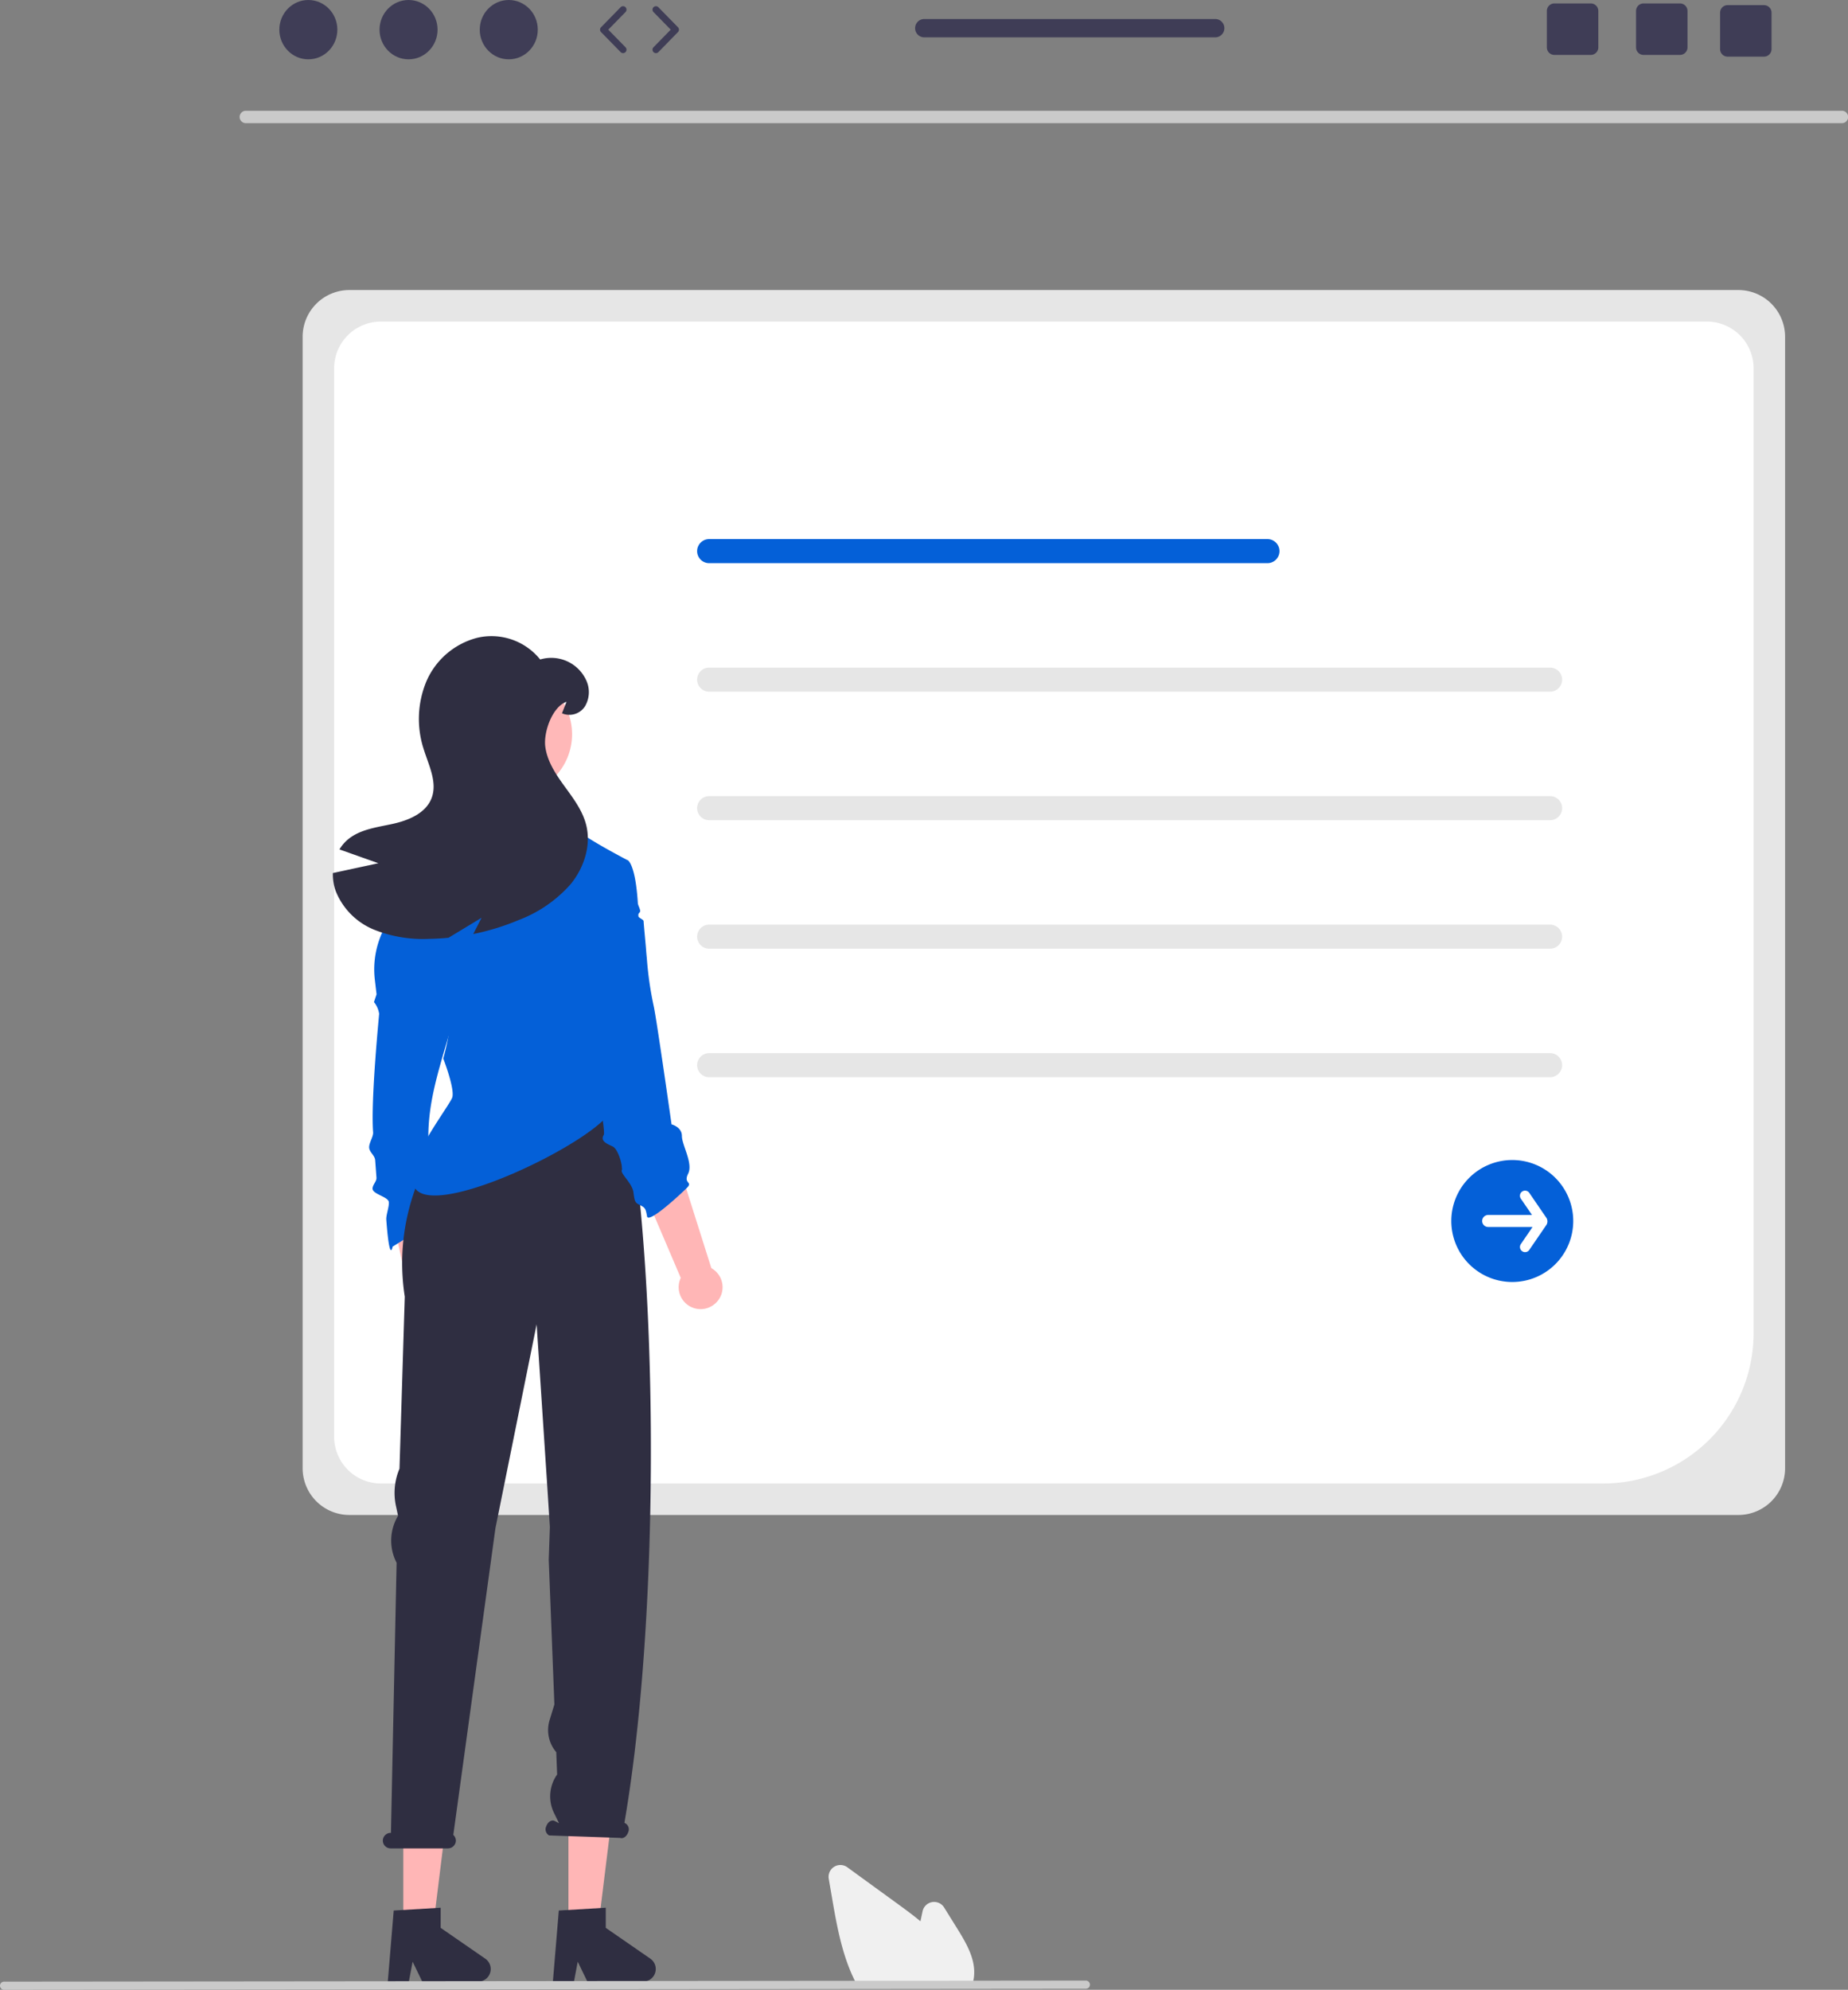 <svg xmlns="http://www.w3.org/2000/svg" width="337.901" height="363.681" viewBox="0 0 337.901 363.681"><rect x="0" y="0" width="337.901" height="363.681" fill="#808080" stroke="none"/><g transform="translate(0.001)"><path d="M350.748,308.4H96.759a8.546,8.546,0,0,1-8.536-8.536V93.053a8.546,8.546,0,0,1,8.536-8.536H350.748a8.546,8.546,0,0,1,8.536,8.536V299.866A8.546,8.546,0,0,1,350.748,308.4Z" transform="translate(-32.887 -31.505)" fill="#e6e6e6"/><path d="M329.492,306.069H105.941a8.546,8.546,0,0,1-8.536-8.536V102.24a8.546,8.546,0,0,1,8.536-8.536H348.413a8.546,8.546,0,0,1,8.536,8.536V278.612a27.488,27.488,0,0,1-27.456,27.457Z" transform="translate(-36.31 -34.93)" fill="#fff"/><path d="M307.505,161.49H205.421a2.2,2.2,0,0,1,0-4.4H307.5a2.2,2.2,0,1,1,0,4.4Z" transform="translate(-75.754 -58.557)" fill="#0460d8"/><path d="M359.182,198.937H205.421a2.2,2.2,0,0,1,0-4.4H359.182a2.2,2.2,0,1,1,0,4.4Z" transform="translate(-75.754 -72.516)" fill="#e6e6e6"/><path d="M359.182,236.384H205.421a2.2,2.2,0,0,1,0-4.4H359.182a2.2,2.2,0,1,1,0,4.4Z" transform="translate(-75.754 -86.475)" fill="#e6e6e6"/><path d="M359.182,273.831H205.421a2.2,2.2,0,0,1,0-4.4H359.182a2.2,2.2,0,1,1,0,4.4Z" transform="translate(-75.754 -100.434)" fill="#e6e6e6"/><path d="M359.182,311.278H205.421a2.2,2.2,0,0,1,0-4.4H359.182a2.2,2.2,0,1,1,0,4.4Z" transform="translate(-75.754 -114.393)" fill="#e6e6e6"/><path d="M434.222,360.319a11.147,11.147,0,1,1,11.147-11.147h0A11.147,11.147,0,0,1,434.222,360.319Z" transform="translate(-157.709 -126.005)" fill="#0460d8"/><path d="M443.849,351.968l-3.16-4.613a.937.937,0,1,0-1.549,1.055l0,0,2.044,2.983h-8.007a1.1,1.1,0,1,0-.007,2.2h8.114l-2.144,3.13a.937.937,0,0,0,1.546,1.059l3.16-4.613A1.237,1.237,0,0,0,443.849,351.968Z" transform="translate(-161.064 -129.33)" fill="#fff"/><path d="M362.842,34.546H71a1.133,1.133,0,0,1,0-2.266H362.842a1.133,1.133,0,0,1,0,2.266Z" transform="translate(-26.051 -12.033)" fill="#cacaca"/><path d="M123.888,375.994a3.984,3.984,0,0,0,0-6.109L121.474,349l-7.674,1.777,4.265,19.8a4.006,4.006,0,0,0,5.823,5.42Z" transform="translate(-42.421 -130.096)" fill="#ffb6b6"/><path d="M120.789,321.868,111.9,327.41s-.541,3.248-1.152-4.915c-.064-.852.531-2.337.465-3.211-.074-.987-2.9-1.436-2.974-2.434-.053-.711.764-1.343.711-2.052-.08-1.074-.159-2.141-.237-3.191-.065-.879-1.039-1.436-1.1-2.284s.784-2,.724-2.812c-.448-6.077,1.1-21.366,1.1-21.677a4.434,4.434,0,0,0-.944-2.127l.474-1.418-.314-2.661a16.246,16.246,0,0,1,2.095-10.075h0l2.256-1.477,10.411,17.511c-4.381,15.153-7.241,21.1-2.631,37.282Z" transform="translate(-40.115 -99.557)" fill="#0460d8"/><path d="M117.567,550.265h5.374l2.558-20.729h-7.932Z" transform="translate(-43.825 -197.394)" fill="#ffb6b6"/><path d="M114.128,556.412l8.586-.512v3.679l8.163,5.638a2.3,2.3,0,0,1-1.306,4.189H119.349l-1.762-3.639L116.9,569.4h-3.854l1.083-12.992Z" transform="translate(-42.14 -207.221)" fill="#2f2e41"/><path d="M165.7,550.265h5.374l2.557-20.729H165.7Z" transform="translate(-61.766 -197.394)" fill="#ffb6b6"/><path d="M162.256,556.412l8.586-.512v3.679L179,565.216A2.3,2.3,0,0,1,177.7,569.4H167.477l-1.762-3.639-.688,3.639h-3.854Z" transform="translate(-60.08 -207.221)" fill="#2f2e41"/><path d="M113.063,453.924h.021l1.034-49.366a8.813,8.813,0,0,1,.116-8.328l.148-.268L114,394.183a11.329,11.329,0,0,1,.647-6.818l.964-31.44c-3.445-22.325,12.972-36.884,12.972-36.884h24.592l5.28,18.14c3.49,34.005,2.857,82.8-2.682,114.908l.151.076a1.276,1.276,0,0,1,.521,1.682c-.256.741-.9,1.19-1.448,1l-12.988-.452a1.276,1.276,0,0,1-.521-1.682c.256-.741.9-1.19,1.448-1l.883.447-.911-1.855a6.918,6.918,0,0,1,.563-7.048h0l-.16-4.083h0a6.219,6.219,0,0,1-1.217-5.86l.876-2.859-1.035-26.48.209-5.941-.431-6.74-1.991-30.315-7.535,37.278-7.7,56.041a1.412,1.412,0,0,1,.433,1.351,1.464,1.464,0,0,1-1.45,1.114H113.025a1.423,1.423,0,0,1-1.371-1.8,1.441,1.441,0,0,1,1.408-1.039Z" transform="translate(-41.602 -118.928)" fill="#2f2e41"/><path d="M200.477,363.621a3.984,3.984,0,0,0-1.158-6l-6.341-20.044-7.2,3.2,7.948,18.625a4.006,4.006,0,0,0,6.747,4.214h0Z" transform="translate(-69.253 -125.838)" fill="#ffb6b6"/><path d="M147.846,260.771s7.232,25.592,6.9,28.178c-.675,5.331-33.908,21.719-36.38,14.426l.31-2.4c-1.249-2.5,6.369-12.408,6.739-13.7.47-1.658-1.658-7.1-1.658-7.1s1.47-4.968,1.236-8.044-.948-2.6-3.55-4.5-6.861-10.646-6.861-10.646,1.892-8.518,1.892-10.176,7.774-4.481,8.718-5.425a8.863,8.863,0,0,0,1.031-1.771c.191-.383.07-1.27.274-1.71.131-.287.587-.109.722-.4s.017-.618.148-.9c.17-.374.579-.7.74-1.053a11.288,11.288,0,0,1,1.566-2.937c.47,0,15.618,2.132,15.618,2.132a22.719,22.719,0,0,0,2.837,3.55c1.658,1.653,9.414,5.677,9.414,5.677l-9.7,16.8Z" transform="translate(-42.714 -86.71)" fill="#0460d8"/><path d="M187.224,310.577c-1.183,1.183-7.039,6.616-7.278,5.194s-.363-1.588-1.311-2.058-.948-.709-1.183-2.367-2.367-3.315-2.127-4.024.016.193.016-.521-.709-3.311-1.658-3.785-2.367-.944-1.653-2.127-6.678-36.683-6.678-36.683l6.626-13.012,4.494-.474s1.366.781,1.793,7.826c.022.357.411,1.012.427,1.4.014.324-.344.377-.334.725q0,.111.006.224c.009.345.941.6.955.933.025.6.391,4.394.431,4.952q.067.944.158,1.819a62.912,62.912,0,0,0,1.293,8.911c.627,3.136,3.227,21.453,3.227,21.453s1.892.47,1.892,2.127,2.087,4.989,1.143,6.881.944,1.423-.239,2.606Z" transform="translate(-61.638 -93.46)" fill="#0460d8"/><circle cx="11.223" cy="11.223" r="11.223" transform="translate(82.155 122.968)" fill="#ffb8b8"/><path d="M105.357,226.885q-3.563-1.263-7.125-2.53a7.172,7.172,0,0,1,1.542-1.815c2.261-1.888,5.383-2.229,8.254-2.866s6-1.943,7.048-4.691c1.092-2.857-.491-5.942-1.41-8.854a17.84,17.84,0,0,1,.464-12.494,13.907,13.907,0,0,1,9.386-7.981,11.429,11.429,0,0,1,11.416,3.986,7.039,7.039,0,0,1,8.472,3.922,5.1,5.1,0,0,1-.273,4.632,3.4,3.4,0,0,1-4.213,1.283l.828-2.1c-2.562.869-4.227,5.5-3.881,8.185s1.906,5.028,3.494,7.216,3.28,4.4,3.963,7.016c.983,3.763-.346,7.876-2.8,10.892a23.972,23.972,0,0,1-9.5,6.57,44.061,44.061,0,0,1-8.326,2.566c.51-.992,1.015-1.984,1.524-2.976l-6.047,3.658c-1.169.114-2.348.182-3.526.2a24.105,24.105,0,0,1-10.069-1.67,12.7,12.7,0,0,1-7.043-7.1,9.2,9.2,0,0,1-.51-3.258q4.17-.9,8.34-1.8Z" transform="translate(-36.164 -69.106)" fill="#2f2e41"/><path d="M267.691,565.62H246.875l-.089-.162c-.266-.483-.523-.994-.763-1.52-2.144-4.59-3.05-9.84-3.85-14.472l-.6-3.492a2.156,2.156,0,0,1,3.393-2.109q4.745,3.453,9.494,6.9c1.2.872,2.568,1.882,3.879,2.973.126-.614.259-1.231.391-1.838a2.157,2.157,0,0,1,3.939-.681l2.435,3.913c1.776,2.857,3.344,5.673,3.025,8.71a.473.473,0,0,1-.008.11,6.862,6.862,0,0,1-.353,1.462l-.075.207Z" transform="translate(-90.038 -202.581)" fill="#f0f0f0"/><path d="M198.545,578.623l-197.8.193a.747.747,0,0,1,0-1.494l197.8-.193a.747.747,0,0,1,0,1.494Z" transform="translate(0 -215.135)" fill="#cacaca"/><ellipse cx="5.304" cy="5.422" rx="5.304" ry="5.422" transform="translate(51.075 0)" fill="#3f3d56"/><ellipse cx="5.304" cy="5.422" rx="5.304" ry="5.422" transform="translate(69.398 0)" fill="#3f3d56"/><ellipse cx="5.304" cy="5.422" rx="5.304" ry="5.422" transform="translate(87.722 0)" fill="#3f3d56"/><path d="M179.124,10.384a.625.625,0,0,1-.448-.189L175.1,6.537a.627.627,0,0,1,0-.877L178.676,2a.627.627,0,1,1,.9.877l-3.15,3.22,3.15,3.22a.627.627,0,0,1-.448,1.066Z" transform="translate(-65.204 -0.676)" fill="#3f3d56"/><path d="M190.84,10.384a.627.627,0,0,1-.448-1.066l3.15-3.22-3.15-3.22a.627.627,0,0,1,.9-.877l3.579,3.658a.627.627,0,0,1,0,.877L191.289,10.2a.625.625,0,0,1-.448.189Z" transform="translate(-70.905 -0.676)" fill="#3f3d56"/><path d="M484.952,1H478.3a1.373,1.373,0,0,0-1.374,1.374V9.036a1.373,1.373,0,0,0,1.374,1.374h6.655a1.379,1.379,0,0,0,1.38-1.374V2.375A1.379,1.379,0,0,0,484.952,1Z" transform="translate(-177.781 -0.373)" fill="#3f3d56"/><path d="M458.952,1H452.3a1.373,1.373,0,0,0-1.374,1.374V9.036a1.373,1.373,0,0,0,1.374,1.374h6.655a1.379,1.379,0,0,0,1.38-1.374V2.375A1.379,1.379,0,0,0,458.952,1Z" transform="translate(-168.089 -0.373)" fill="#3f3d56"/><path d="M509.452,1.5H502.8a1.373,1.373,0,0,0-1.374,1.374V9.536a1.373,1.373,0,0,0,1.374,1.374h6.655a1.379,1.379,0,0,0,1.38-1.374V2.875A1.379,1.379,0,0,0,509.452,1.5Z" transform="translate(-186.914 -0.559)" fill="#3f3d56"/><path d="M321.691,5.541H268.5a1.675,1.675,0,1,0,0,3.349h53.2a1.675,1.675,0,0,0,0-3.349Z" transform="translate(-99.462 -2.065)" fill="#3f3d56"/></g></svg>